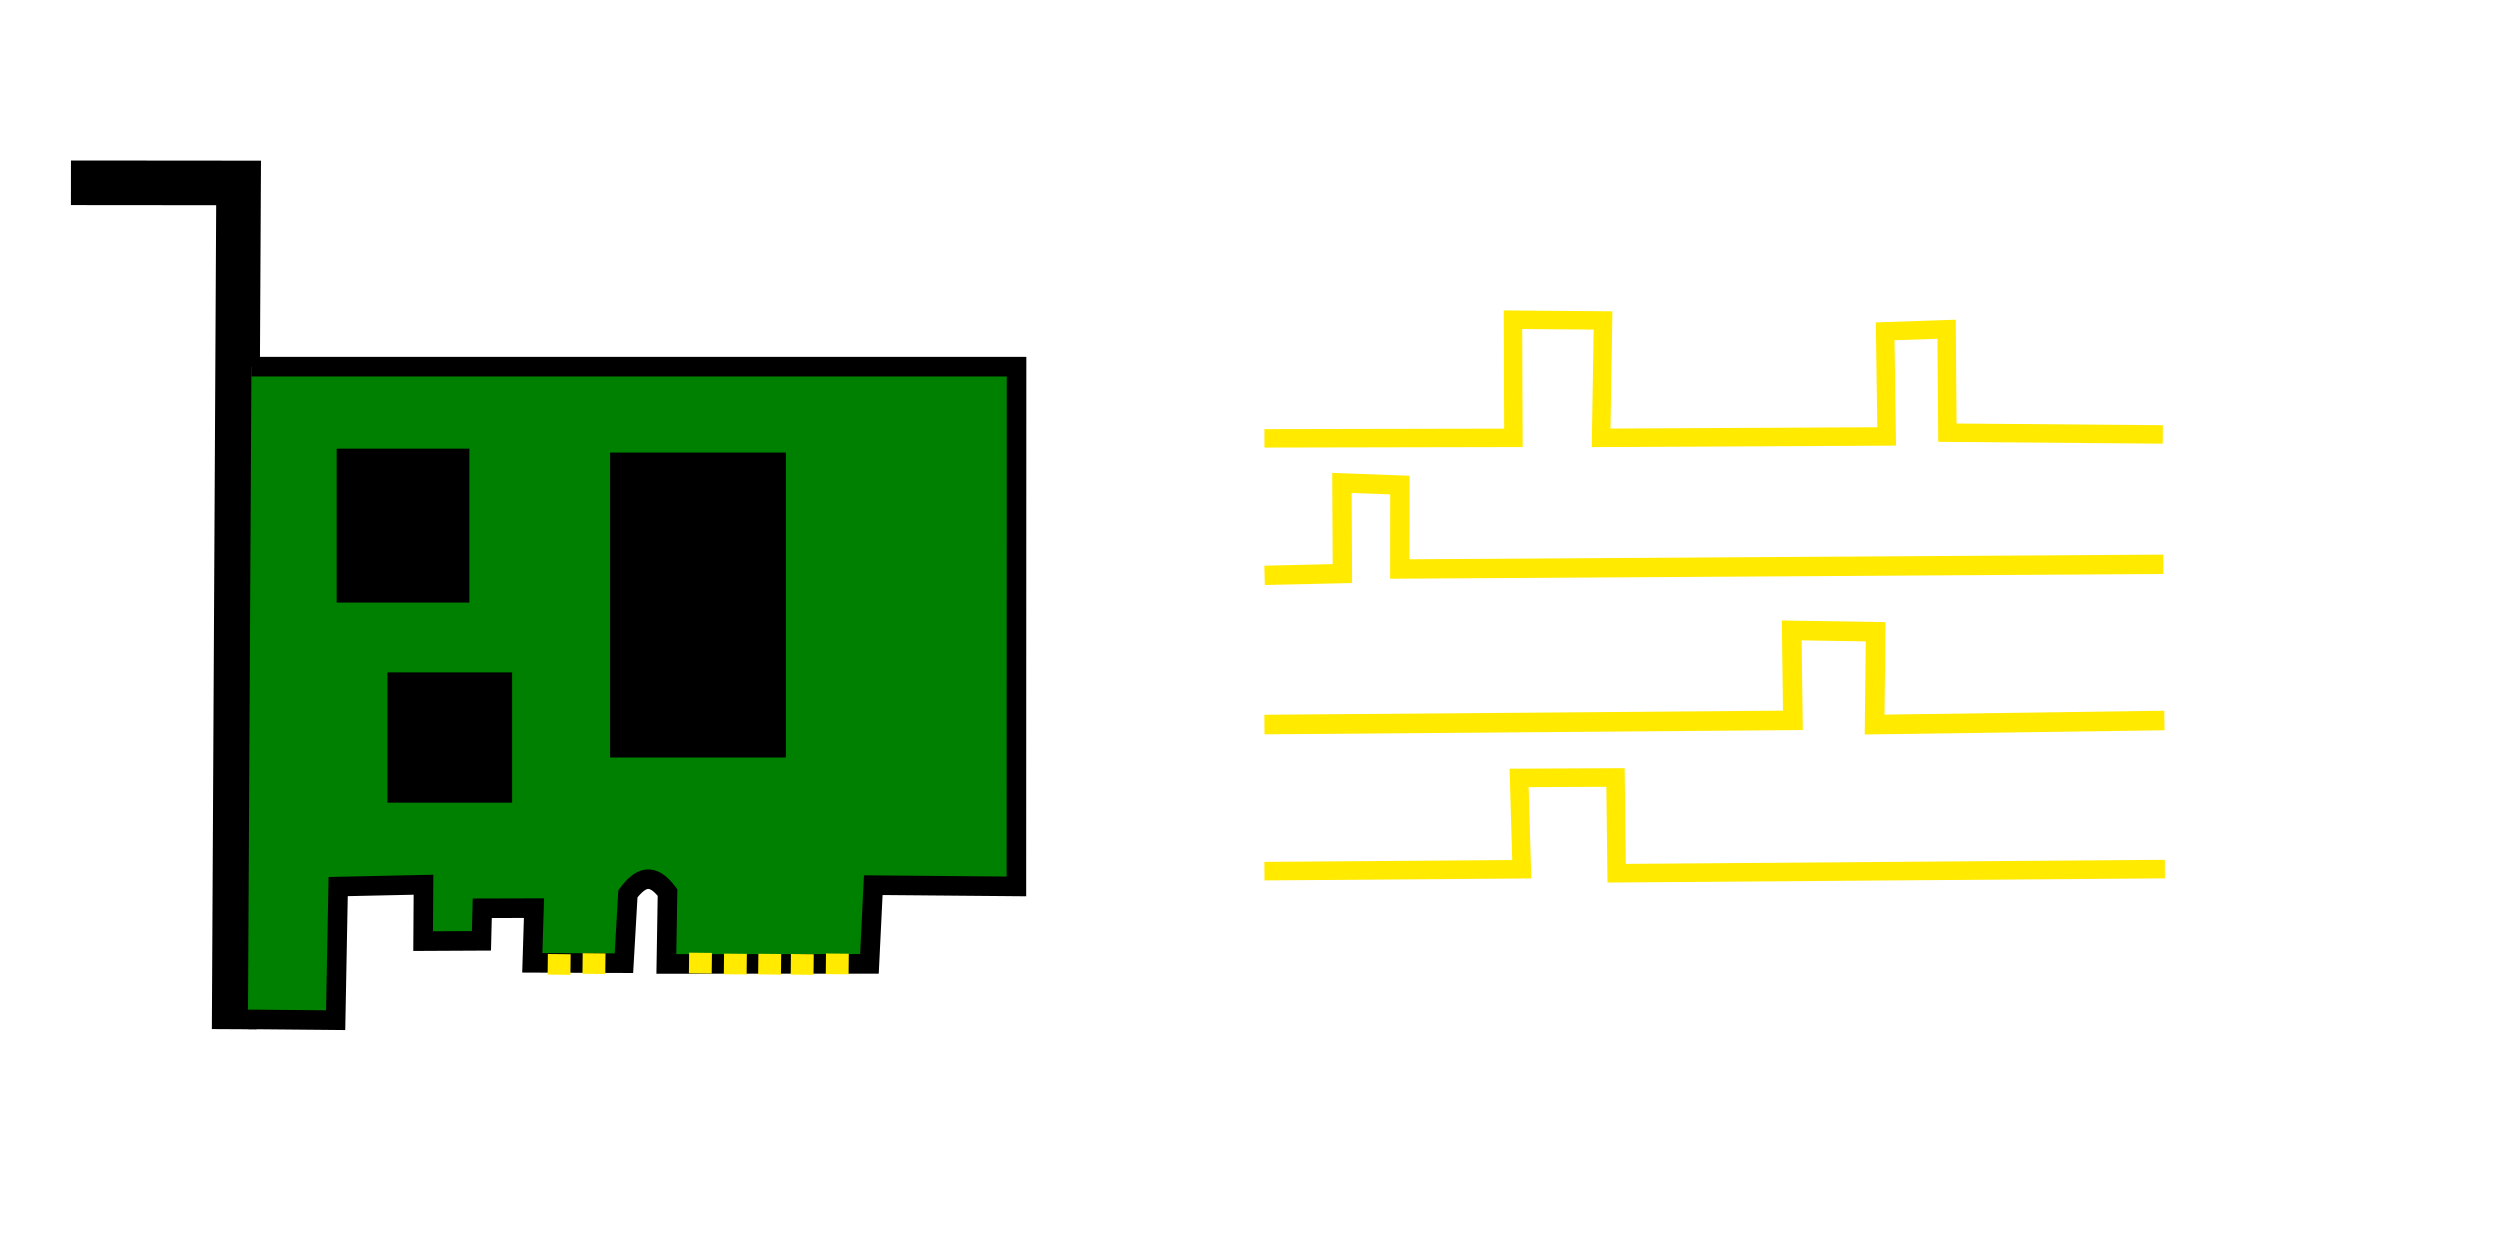 <?xml version="1.0" encoding="UTF-8" standalone="no"?>
<!-- Created with Inkscape (http://www.inkscape.org/) -->

<svg
   width="128"
   height="64"
   viewBox="0 0 33.867 16.933"
   version="1.1"
   id="svg1"
   xml:space="preserve"
   xmlns="http://www.w3.org/2000/svg"
   xmlns:svg="http://www.w3.org/2000/svg"><defs
     id="defs1"><linearGradient
       id="swatch18"><stop
         style="stop-color:#ffeb00;stop-opacity:0.878;"
         offset="0"
         id="stop18" /></linearGradient><linearGradient
       id="swatch1"><stop
         style="stop-color:#ffea00;stop-opacity:1;"
         offset="0"
         id="stop1" /></linearGradient></defs><g
     id="layer1"
     style="display:inline"><g
       id="g23-2"
       transform="translate(-51.341,-130.499)"
       style="display:inline"><g
         id="g24-9"
         transform="translate(51.507,129.433)"><path
           style="fill:none;fill-opacity:1;stroke:#ffea00;stroke-width:0.25px;stroke-linecap:butt;stroke-linejoin:miter;stroke-opacity:1"
           d="m 16.963,7.004 3.373,-0.007 -0.006,-1.6 1.22,0.01 -0.026,1.59 3.868,-0.019 -0.02,-1.424 0.832,-0.028 0.011,1.401 2.918,0.024"
           id="path4-3-3" /><path
           style="fill:none;fill-opacity:1;stroke:#ffea00;stroke-width:0.262px;stroke-linecap:butt;stroke-linejoin:miter;stroke-opacity:1"
           d="m 16.965,8.86 1.054,-0.024 -0.006,-1.228 0.785,0.029 -0.001,1.137 10.343,-0.064"
           id="path6-9-1" /><path
           style="fill:none;fill-opacity:1;stroke:#ffea00;stroke-width:0.265px;stroke-linecap:butt;stroke-linejoin:miter;stroke-opacity:1"
           d="m 16.963,10.881 7.159,-0.057 -0.016,-1.218 1.137,0.018 -0.014,1.257 3.926,-0.055"
           id="path7-4-9" /><path
           style="fill:none;fill-opacity:1;stroke:#ffea00;stroke-width:0.251px;stroke-linecap:butt;stroke-linejoin:miter;stroke-opacity:1"
           d="m 16.963,12.867 3.486,-0.026 -0.036,-1.237 1.306,-0.006 0.015,1.297 7.427,-0.056"
           id="path16-8-4" /></g></g><path
       style="fill:none;stroke:#000000;stroke-width:0.604;stroke-linecap:butt;stroke-linejoin:miter;stroke-dasharray:none;stroke-opacity:1"
       d="M 0.961,2.476 3.232,2.478 3.172,13.942"
       id="path32" /><g
       id="g43"><path
         style="fill:#008000;stroke:#000000;stroke-width:0.265px;stroke-linecap:butt;stroke-linejoin:miter;stroke-opacity:1"
         d="m 3.406,4.967 10.365,-1.223e-4 -0.002,7.041 -1.939,-0.017 -0.052,1.066 -2.751,9.16e-4 0.016,-0.967 c -0.207,-0.275 -0.365,-0.211 -0.537,0.017 l -0.054,0.94 -1.241,-0.005 0.023,-0.741 -0.701,0.002 -0.011,0.441 -0.79,0.004 0.005,-0.764 L 4.581,12.01 4.547,13.82 3.359,13.809"
         id="path41" /></g><rect
       style="fill:#000000;fill-opacity:1;stroke:#000000;stroke-width:0.397;stroke-dasharray:none;stroke-opacity:1"
       id="rect41"
       width="1.401"
       height="1.688"
       x="4.759"
       y="6.276" /><rect
       style="fill:#000000;fill-opacity:1;stroke:#000000;stroke-width:0.397;stroke-dasharray:none;stroke-opacity:1"
       id="rect42"
       width="1.985"
       height="3.734"
       x="8.463"
       y="6.329" /><rect
       style="fill:#000000;fill-opacity:1;stroke:#000000;stroke-width:0.397;stroke-dasharray:none;stroke-opacity:1"
       id="rect43"
       width="1.292"
       height="1.368"
       x="5.447"
       y="9.307" /><path
       style="fill:none;stroke:#ffea00;stroke-width:0.309px;stroke-linecap:butt;stroke-linejoin:miter;stroke-opacity:1"
       d="m 7.573,13.204 0.003,-0.279"
       id="path43" /><path
       style="display:inline;fill:none;stroke:#ffea00;stroke-width:0.309px;stroke-linecap:butt;stroke-linejoin:miter;stroke-opacity:1"
       d="m 8.045,13.193 0.003,-0.279"
       id="path43-1" /><path
       style="display:inline;fill:none;stroke:#ffea00;stroke-width:0.309px;stroke-linecap:butt;stroke-linejoin:miter;stroke-opacity:1"
       d="m 9.487,13.186 0.003,-0.279"
       id="path43-3" /><path
       style="display:inline;fill:none;stroke:#ffea00;stroke-width:0.309px;stroke-linecap:butt;stroke-linejoin:miter;stroke-opacity:1"
       d="m 9.96,13.199 0.003,-0.279"
       id="path43-3-6" /><path
       style="display:inline;fill:none;stroke:#ffea00;stroke-width:0.309px;stroke-linecap:butt;stroke-linejoin:miter;stroke-opacity:1"
       d="m 10.425,13.201 0.003,-0.279"
       id="path43-3-2" /><path
       style="display:inline;fill:none;stroke:#ffea00;stroke-width:0.309px;stroke-linecap:butt;stroke-linejoin:miter;stroke-opacity:1"
       d="m 10.866,13.204 0.003,-0.279"
       id="path43-3-5" /><path
       style="display:inline;fill:none;stroke:#ffea00;stroke-width:0.309px;stroke-linecap:butt;stroke-linejoin:miter;stroke-opacity:1"
       d="m 11.341,13.197 0.003,-0.279"
       id="path43-3-9" /></g></svg>
